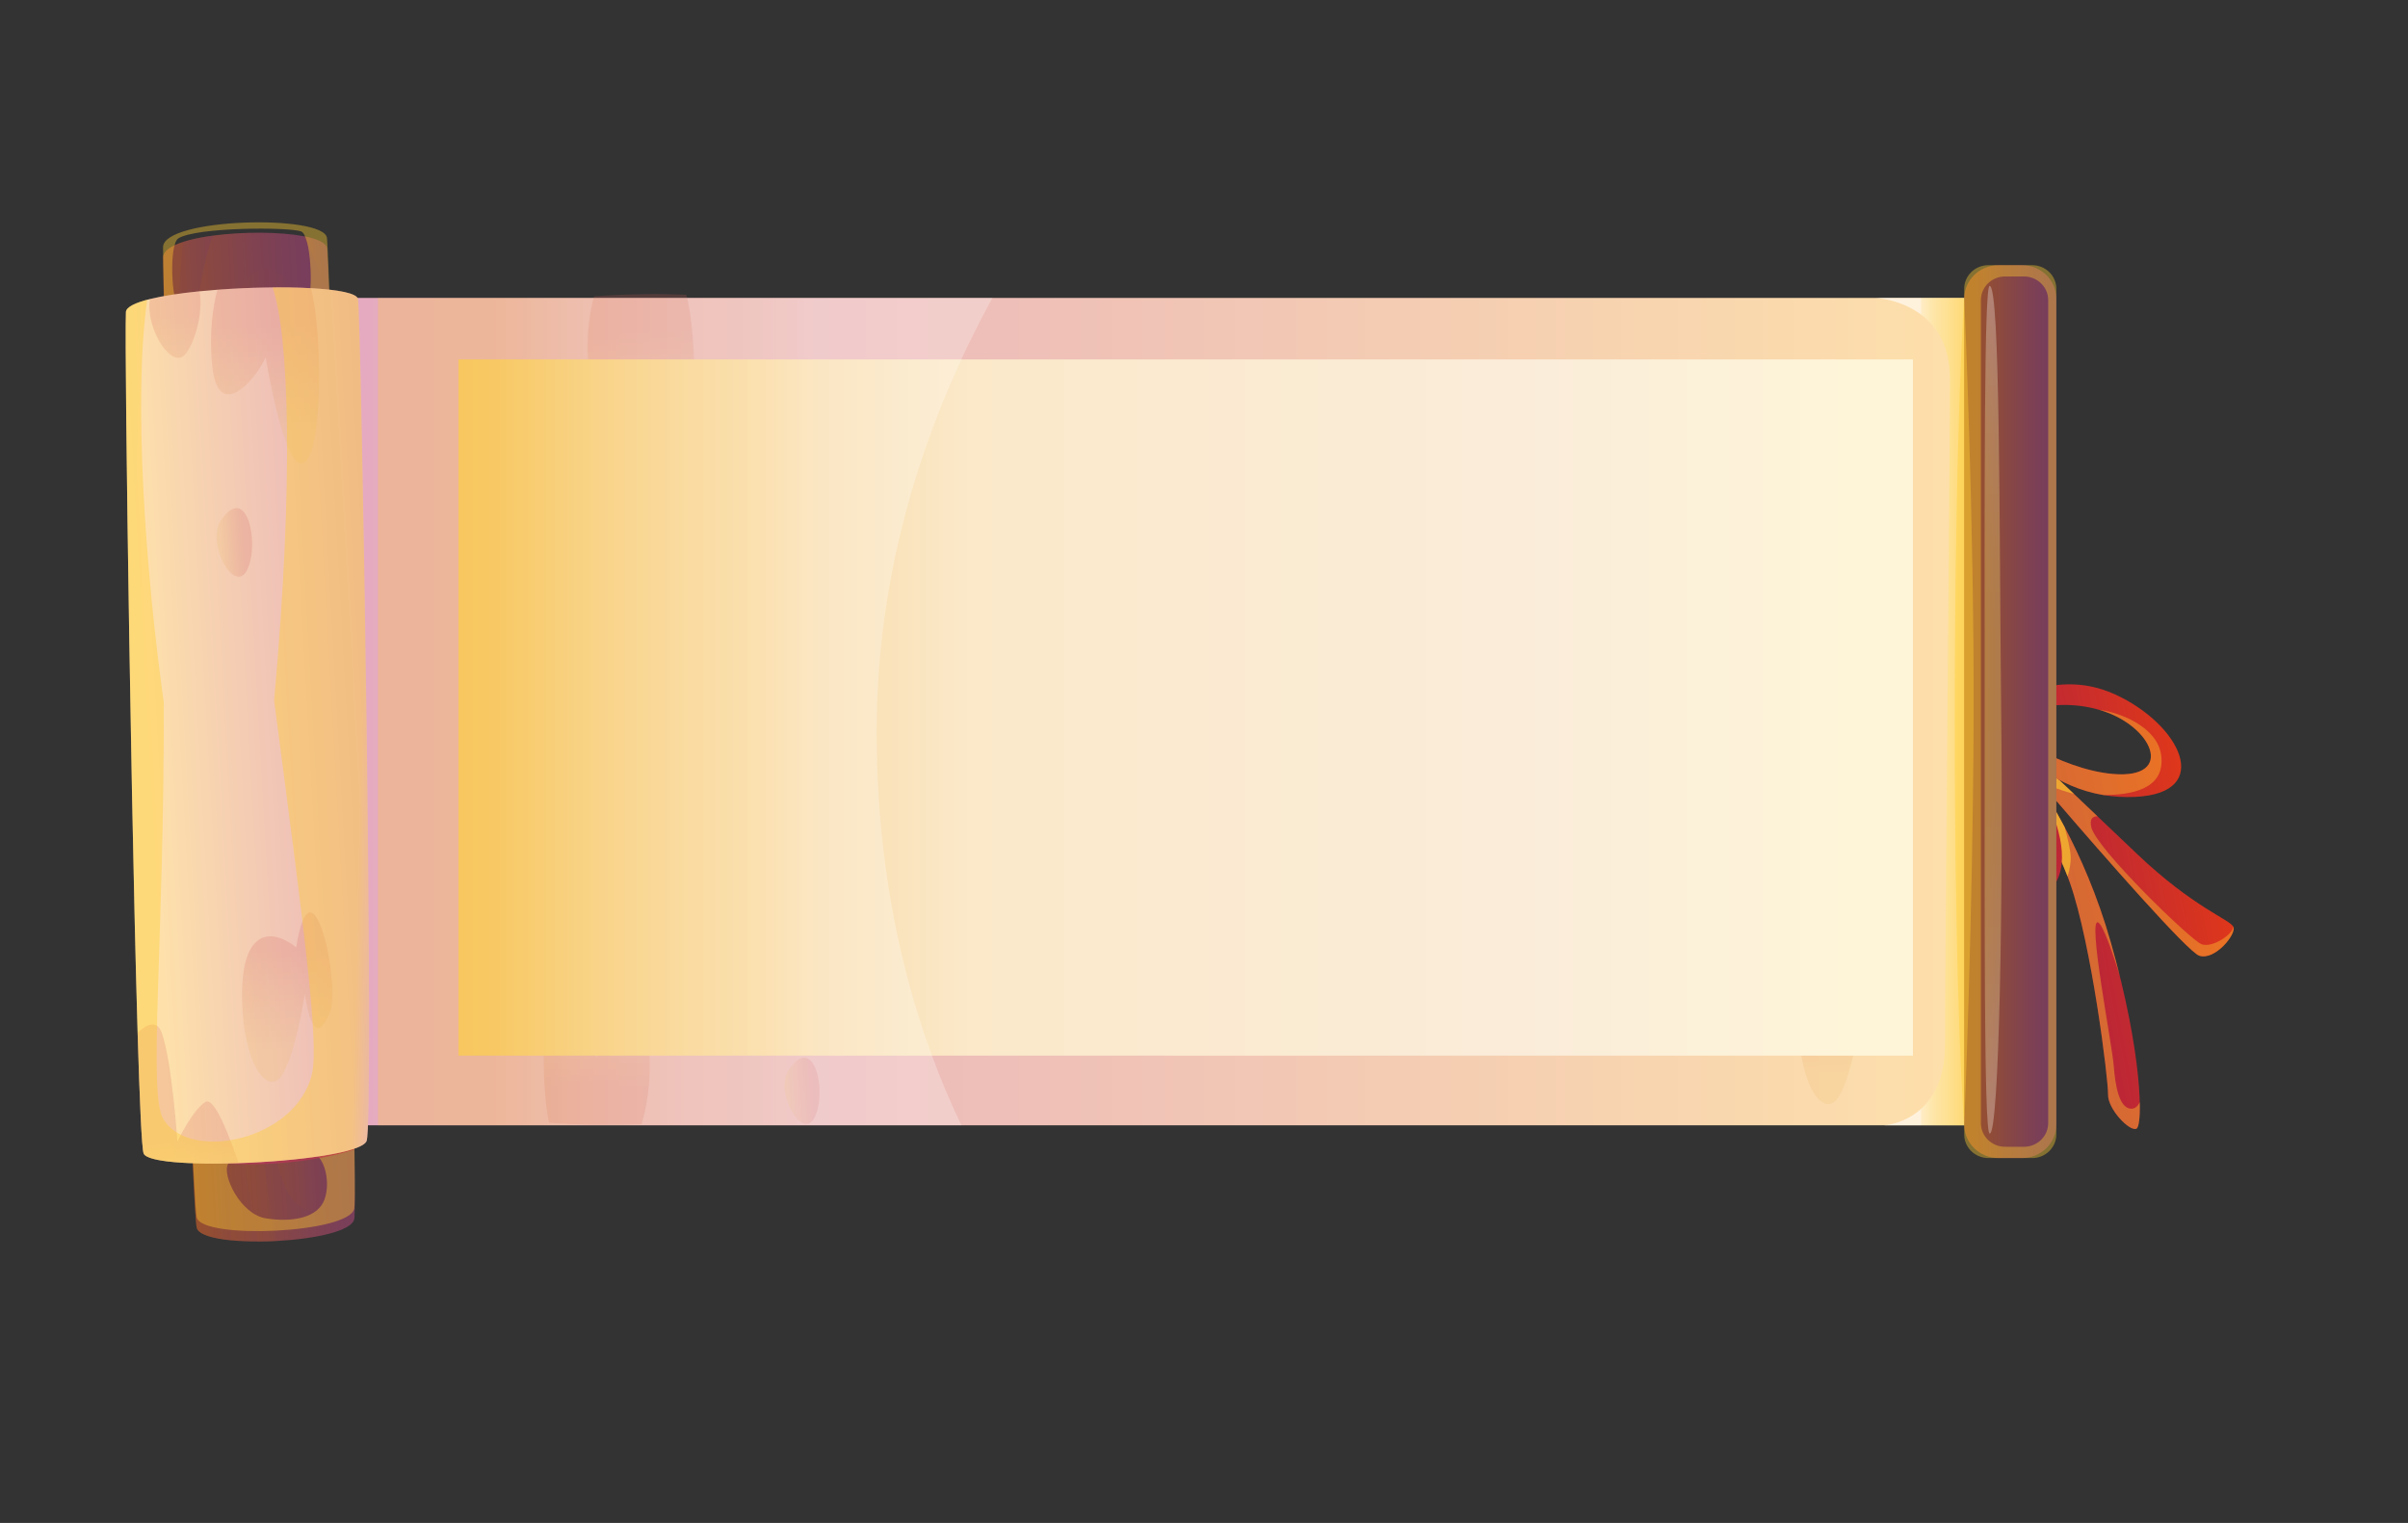 <svg width="1507" height="953" viewBox="0 0 1507 953" fill="none" xmlns="http://www.w3.org/2000/svg">
<rect x="0" y="0" width="1507" height="953" fill="#333333" stroke="none"/>
<path d="M1295.45 552.483C1308.97 590.989 1319.5 675.711 1319.28 684.883C1319.06 694.055 1332.89 708.37 1337.07 706.271C1341.24 704.17 1340.82 658.926 1320.93 589.356C1312.6 560.227 1301.81 535.915 1292.07 517.492C1279.83 494.344 1269.27 480.494 1267.37 478.069C1269.67 480.909 1277.14 489.752 1287.17 501.436C1316.87 536.036 1369.09 595.552 1376.31 598.025C1386.1 601.373 1399.87 584.399 1397.71 579.92C1395.56 575.44 1372.53 567.768 1337.43 534.36C1325.41 522.914 1311.36 509.517 1297.93 496.787C1279.55 479.365 1262.31 463.188 1252.97 454.962C1249.22 451.656 1246.74 449.637 1245.97 449.334L1240.59 454.369C1240.59 454.369 1241.95 456.316 1244.24 459.735C1254.19 474.579 1281.92 517.159 1293.96 548.444C1294.49 549.815 1294.99 551.163 1295.45 552.483Z" fill="url(#paint0_linear_5_205)"/>
<path opacity="0.4" d="M1295.45 552.483C1308.97 590.989 1319.5 675.711 1319.28 684.883C1319.06 694.055 1332.89 708.37 1337.07 706.271C1338.5 705.55 1339.39 699.729 1339.14 689.58C1337.84 692.448 1335.91 694.034 1333.3 693.756C1326.31 693.01 1323.81 679.823 1322.83 666.801C1321.84 653.779 1306.04 572.758 1313.22 577.327C1316.14 579.185 1321.49 593.863 1326.7 610.998C1325 604.083 1323.08 596.862 1320.93 589.356C1312.6 560.227 1301.81 535.915 1292.07 517.492C1279.83 494.344 1269.27 480.494 1267.37 478.069C1269.67 480.909 1277.14 489.752 1287.17 501.436C1316.87 536.036 1369.09 595.552 1376.31 598.025C1386.1 601.373 1399.87 584.399 1397.71 579.92C1397.24 584.823 1384.47 593.376 1377.74 590.825C1371.01 588.271 1311.71 530.882 1308.79 517.597C1307.71 512.728 1309.34 510.745 1312.69 510.8C1307.77 506.125 1302.81 501.413 1297.93 496.788C1279.55 479.366 1262.31 463.189 1252.97 454.963C1249.22 451.657 1246.74 449.638 1245.98 449.335L1240.6 454.37C1240.6 454.37 1241.95 456.317 1244.24 459.736C1254.2 474.58 1281.92 517.16 1293.97 548.445C1294.49 549.815 1294.99 551.163 1295.45 552.483Z" fill="url(#paint1_linear_5_205)"/>
<path opacity="0.6" d="M1244.24 459.737C1254.19 474.581 1281.92 517.161 1293.96 548.446C1295.21 544.381 1296.08 539.982 1295.89 535.96C1295.69 531.618 1294.06 524.629 1292.07 517.492C1279.83 494.344 1269.27 480.494 1267.37 478.069C1269.67 480.909 1277.13 489.752 1287.17 501.436C1285.35 495.88 1283.97 492.006 1283.97 492.006C1286.45 493.399 1292.45 495.266 1297.93 496.787C1279.55 479.365 1262.31 463.188 1252.97 454.962C1250.23 456.466 1247.24 458.099 1244.24 459.737Z" fill="url(#paint2_linear_5_205)"/>
<path d="M1245.19 448.396C1245.3 447.361 1245.36 446.806 1245.36 446.806C1247.53 444.082 1282.95 415.95 1323.65 434.51C1364.35 453.072 1386 496.318 1336.28 498.658C1329.25 498.988 1322.7 498.544 1316.62 497.541C1316.62 497.54 1316.62 497.541 1316.62 497.541C1314.57 497.205 1312.57 496.803 1310.63 496.345L1310.63 496.345C1282.66 489.738 1266.07 471.553 1261.65 466.155L1261.64 466.137C1261.11 465.486 1260.76 465.024 1260.58 464.795C1263.49 468.858 1316.76 544.254 1273.75 563.333C1259.05 569.856 1250.98 559.144 1246.77 541.937C1239.13 510.732 1244.16 458.172 1245.19 448.396ZM1322.1 484.287C1361.71 487.814 1347.56 453.955 1313.9 444.215C1280.25 434.478 1253.18 451.045 1249.97 448.57C1249.97 448.57 1249.97 448.714 1249.95 448.995C1249.55 456.554 1244.44 562.073 1274.23 532.846C1290.38 517.009 1252.33 455.229 1252.33 455.229C1252.33 455.229 1288.44 481.289 1322.1 484.287Z" fill="url(#paint3_linear_5_205)"/>
<path opacity="0.4" d="M1246.77 541.938C1249.53 548.577 1251.34 552.948 1251.34 552.948C1251.34 552.948 1281.29 552.935 1283.73 529.469C1286.14 506.309 1261.21 465.813 1260.56 464.757L1261.64 466.139L1261.65 466.156C1266.07 471.554 1282.66 489.737 1310.63 496.347L1310.63 496.346L1316.62 497.542C1316.62 497.542 1316.62 497.541 1316.62 497.543C1332.99 497.407 1355.3 494.323 1352.54 472.693C1350.21 454.36 1325.38 445.488 1313.91 444.217C1347.56 453.958 1361.72 487.816 1322.1 484.289C1288.44 481.29 1252.33 455.233 1252.33 455.233C1252.33 455.233 1290.38 517.012 1274.24 532.85C1244.45 562.076 1249.55 456.559 1249.96 448.998L1245.19 448.398C1244.16 458.174 1239.13 510.734 1246.77 541.938Z" fill="url(#paint4_linear_5_205)"/>
<path d="M197.799 186.426L197.799 704.171L1254.81 704.171L1254.81 186.426L197.799 186.426Z" fill="url(#paint5_linear_5_205)"/>
<path opacity="0.2" d="M348.829 340.808C339.732 354.305 357.519 386.412 365.316 370.163C373.11 353.914 364.717 317.236 348.829 340.808Z" fill="url(#paint6_linear_5_205)"/>
<path opacity="0.2" d="M936.78 234.111C927.682 247.608 945.47 279.715 953.267 263.466C961.061 247.217 952.667 210.539 936.78 234.111Z" fill="url(#paint7_linear_5_205)"/>
<path opacity="0.2" d="M493.51 669.518C484.413 683.015 502.201 715.122 509.997 698.873C517.792 682.624 509.398 645.946 493.51 669.518Z" fill="url(#paint8_linear_5_205)"/>
<path opacity="0.2" d="M1159.08 609.656C1142.84 597.103 1125.05 599.706 1125.59 640C1126.14 680.295 1141.18 698.986 1149.73 687.673C1158.28 676.357 1164.46 637.861 1164.46 637.861C1164.46 637.861 1168.74 674.913 1179.84 649.317C1187.08 632.633 1168.68 550.601 1159.08 609.656Z" fill="url(#paint9_linear_5_205)"/>
<path opacity="0.2" d="M426.125 289.586C413.737 299.985 401.576 226.284 401.576 226.284C394.878 240.852 372.033 265.655 368.533 231.391C366.457 211.062 369.1 195.206 371.746 185.421C391.561 183.97 412.99 183.611 429.609 184.5C436.808 212.407 436.687 280.719 426.125 289.586Z" fill="url(#paint10_linear_5_205)"/>
<path opacity="0.2" d="M350.82 597.56C363.572 587.59 373.097 661.662 373.097 661.662C380.311 647.332 404.026 623.323 406.302 657.686C407.652 678.074 404.445 693.83 401.452 703.519C381.598 704.292 360.168 703.919 343.591 702.463C337.392 674.327 339.949 606.061 350.82 597.56Z" fill="url(#paint11_linear_5_205)"/>
<path d="M286.895 224.91L286.895 660.558L1197.15 660.558L1197.15 224.91L286.895 224.91Z" fill="url(#paint12_linear_5_205)"/>
<path opacity="0.6" d="M236.558 186.408L621.076 186.408C585.017 252.377 548.655 345.656 548.655 457.746C548.655 565.216 574.375 647.295 601.686 704.153L236.558 704.153L236.558 186.408Z" fill="url(#paint13_linear_5_205)" fill-opacity="0.42"/>
<path opacity="0.6" d="M1179.28 704.171C1179.28 704.171 1217.18 701.984 1217.18 653.923C1217.18 605.862 1220.32 285.758 1220.32 237.005C1220.32 188.252 1173.67 186.429 1173.67 186.429L1254.8 186.429L1254.8 704.171L1179.28 704.171Z" fill="url(#paint14_linear_5_205)"/>
<path d="M1286.92 186.903L1286.92 703.696C1286.92 715.276 1277.33 724.663 1265.49 724.663L1250.68 724.663C1238.84 724.663 1229.25 715.276 1229.25 703.696L1229.25 186.906C1229.25 175.325 1238.84 165.939 1250.68 165.939L1265.49 165.939C1277.33 165.936 1286.92 175.322 1286.92 186.903Z" fill="url(#paint15_linear_5_205)"/>
<path opacity="0.3" d="M1245.17 709.32C1251.28 710.516 1253.67 558.67 1252.41 445.298C1251.14 330.737 1251.9 178.891 1245.17 178.891C1241.64 178.891 1242.01 306.448 1242.07 445.298C1242.12 570.634 1241.49 708.6 1245.17 709.32Z" fill="url(#paint16_linear_5_205)"/>
<path opacity="0.4" d="M1229.25 180.737L1229.25 709.859C1229.25 718.031 1236.02 724.659 1244.37 724.659L1271.79 724.659C1280.15 724.659 1286.92 718.031 1286.92 709.859L1286.92 180.734C1286.92 172.562 1280.15 165.935 1271.79 165.935L1244.37 165.935C1236.02 165.938 1229.25 172.565 1229.25 180.737ZM1266.69 173.001C1275.04 173.001 1281.82 179.628 1281.82 187.801L1281.82 702.796C1281.82 710.968 1275.04 717.596 1266.69 717.596L1254.83 717.596C1246.47 717.596 1239.7 710.968 1239.7 702.796L1239.7 187.798C1239.7 179.625 1246.47 172.998 1254.83 172.998L1266.69 172.998L1266.69 173.001Z" fill="url(#paint17_linear_5_205)"/>
<path opacity="0.4" d="M1229.24 704.171C1229.24 704.171 1223.36 632.418 1223.36 450.908C1223.36 269.398 1229.24 186.426 1229.24 186.426C1229.24 186.426 1235.58 325.774 1235.14 450.052C1234.71 574.334 1229.24 704.171 1229.24 704.171Z" fill="url(#paint18_linear_5_205)"/>
<path d="M206.189 189.545C206.321 192.973 206.461 196.626 206.605 200.491C206.88 207.927 207.18 216.142 207.494 225.03C211.482 337.254 218.307 557.168 220.965 678.23C221.304 693.678 221.576 707.52 221.763 719.32C222.17 744.565 222.197 760.478 221.703 762.853C220.127 770.464 196.69 775.318 173.053 776.559C169.202 776.763 165.344 776.871 161.576 776.878C155.623 776.889 149.891 776.656 144.748 776.155C132.953 775.013 124.264 772.486 123.143 768.399C122.542 766.2 121.595 750.309 120.431 724.983C119.888 713.177 119.299 699.32 118.675 683.838C114.54 581.365 108.876 407.926 105.339 288.825C104.665 266.152 104.071 245.449 103.576 227.578C103.369 220.144 103.183 213.206 103.013 206.817C102.368 182.251 102.011 165.848 102.041 161.146C102.071 157.136 106.893 153.889 114.432 151.425C119.639 149.722 126.144 148.391 133.265 147.435C152.122 144.905 175.276 145.002 189.997 147.804C198.505 149.421 204.201 151.94 204.626 155.372C204.874 157.384 205.43 169.706 206.189 189.545Z" fill="url(#paint19_linear_5_205)"/>
<path opacity="0.3" d="M207.49 225.029L197.197 225.319C164.744 158.489 164.653 182.699 151.871 252.057C140.998 311.067 152.963 692.595 173.049 776.558C169.198 776.762 165.34 776.87 161.572 776.877C136.2 659.958 123.697 299.588 129.565 258.31C136.788 207.467 150.386 162.316 170.22 168.473C190.051 174.637 207.49 225.029 207.49 225.029Z" fill="url(#paint20_linear_5_205)"/>
<path opacity="0.3" d="M206.187 189.544C201.567 173.815 196.196 159.317 189.993 147.805C198.501 149.422 204.197 151.941 204.622 155.373C204.873 157.384 205.428 169.705 206.187 189.544Z" fill="url(#paint21_linear_5_205)"/>
<path opacity="0.3" d="M168.655 695.05C169.426 697.243 171.63 758.181 196.178 757.565C208.842 757.246 215.189 702.027 215.189 702.027L168.655 695.05Z" fill="url(#paint22_linear_5_205)"/>
<path opacity="0.3" d="M136.274 638.19C142.537 674.847 144.271 745.154 144.745 776.154C132.951 775.012 124.261 772.485 123.14 768.398C122.539 766.199 121.592 750.308 120.429 724.982C119.886 713.176 119.296 699.319 118.672 683.837C114.538 581.364 108.873 407.925 105.337 288.824C107.81 236.319 111.714 186.121 114.429 151.424C119.637 149.721 126.141 148.39 133.262 147.434C97.961 244.37 129.009 595.659 136.274 638.19Z" fill="url(#paint23_linear_5_205)"/>
<path opacity="0.4" d="M204.626 148.879C202.782 134.017 102.173 136.286 102.041 154.653C101.817 186.298 119.332 747.998 123.143 761.906C126.951 775.815 218.534 771.67 221.703 756.36C224.877 741.05 206.472 163.742 204.626 148.879ZM203.099 750.538C198.854 762.304 182.566 764.938 166.475 762.411C150.385 759.881 138.776 735.133 142.725 728.425C147.202 720.814 177.76 718.849 190.288 719.125C202.814 719.399 207.342 738.771 203.099 750.538ZM192.958 186.95C190.006 191.383 116.561 193.914 111.891 191.512C107.224 189.108 105.718 152.817 111.639 149.14C122.973 142.105 180.557 141.959 188.45 144.819C194.705 147.089 195.906 182.521 192.958 186.95Z" fill="url(#paint24_linear_5_205)"/>
<path opacity="0.6" d="M206.604 200.49C206.879 207.927 207.18 216.141 207.493 225.029C185.044 225.695 125.617 227.073 103.575 227.577C103.369 220.143 103.182 213.205 103.012 206.817C113.155 203.516 131.827 198.426 153.411 197.296C174.637 196.188 195.176 198.682 206.604 200.49Z" fill="url(#paint25_linear_5_205)"/>
<path opacity="0.6" d="M220.962 678.227C221.3 693.675 221.573 707.517 221.759 719.317C211.713 722.609 195.657 726.437 172.472 728.031C148.113 729.71 130.951 727.403 120.425 724.98C119.882 713.174 119.293 699.317 118.669 683.835L220.962 678.227Z" fill="url(#paint26_linear_5_205)"/>
<path d="M228.622 396.078C228.955 418.245 229.274 440.946 229.564 463.52C231.145 587.424 231.82 707.505 229.429 713.971C226.696 721.353 186.065 726.617 149.329 727.85C119.439 728.85 92.125 727.187 89.901 721.823C88.731 718.999 87.422 689.694 86.123 646.202C84.904 605.438 83.695 552.211 82.615 496.652C81.986 464.359 81.404 431.279 80.888 399.402C79.228 296.807 78.264 206.667 78.803 195.291C78.953 192.118 84.703 189.374 93.846 187.117C102.006 185.104 112.861 183.478 124.833 182.277C128.486 181.91 132.241 181.582 136.056 181.299C156.12 179.798 177.819 179.426 194.647 180.346C211.458 181.259 223.41 183.465 224.02 187.117C224.945 192.63 226.983 287.967 228.622 396.078Z" fill="url(#paint27_linear_5_205)"/>
<path opacity="0.2" d="M138.13 325.898C128.918 339.864 146.93 373.088 154.824 356.274C162.717 339.46 154.218 301.507 138.13 325.898Z" fill="url(#paint28_linear_5_205)"/>
<path opacity="0.2" d="M149.332 727.848C119.442 728.848 92.128 727.184 89.904 721.821C88.734 718.996 87.425 689.692 86.126 646.199C92.271 640.356 98.479 638.149 101.366 646.629C107.835 665.626 111.009 714.411 111.009 714.411C111.009 714.411 120.267 694.763 128.547 689.535C134.075 686.042 143.611 710.939 149.332 727.848Z" fill="url(#paint29_linear_5_205)"/>
<path opacity="0.2" d="M185.388 592.817C168.942 579.827 150.927 582.521 151.48 624.216C152.034 665.911 167.265 685.253 175.921 673.546C184.578 661.836 190.834 622.002 190.834 622.002C190.834 622.002 195.17 660.342 206.413 633.857C213.741 616.592 195.113 531.709 185.388 592.817Z" fill="url(#paint30_linear_5_205)"/>
<path opacity="0.2" d="M191.121 289.084C178.576 299.845 166.263 223.581 166.263 223.581C159.48 238.655 136.348 264.321 132.804 228.866C130.702 207.83 133.379 191.422 136.058 181.297C156.121 179.796 177.821 179.425 194.648 180.345C201.937 209.222 201.815 279.909 191.121 289.084Z" fill="url(#paint31_linear_5_205)"/>
<path opacity="0.2" d="M114.419 223.02C105.898 229.174 90.812 204.007 93.85 187.115C102.01 185.102 112.866 183.476 124.838 182.275C127.664 195.919 120.935 218.313 114.419 223.02Z" fill="url(#paint32_linear_5_205)"/>
<path opacity="0.4" d="M229.429 713.968C224.473 727.357 94.861 733.776 89.901 721.821C84.944 709.864 77.505 222.767 78.803 195.288C78.942 192.318 83.989 189.725 92.129 187.56C83.414 247.932 90.854 356.773 102.501 439.608C102.764 591.298 92.547 684.273 102.187 700.217C118.89 727.84 186.039 713.219 195.308 671.663C199.713 651.922 190.145 580.016 171.553 438.3C184.206 297.985 180.617 208.957 170.61 179.866C198.985 179.625 223.15 181.884 224.024 187.12C226.175 199.963 234.388 700.583 229.429 713.968Z" fill="url(#paint33_linear_5_205)"/>
<defs>
<linearGradient id="paint0_linear_5_205" x1="1393.69" y1="558.339" x2="1264.97" y2="582.778" gradientUnits="userSpaceOnUse">
<stop stop-color="#DE371B"/>
<stop offset="0.75" stop-color="#B92538"/>
<stop offset="0.994" stop-color="#AC1F42"/>
</linearGradient>
<linearGradient id="paint1_linear_5_205" x1="1224.23" y1="663.355" x2="1188.2" y2="709.825" gradientUnits="userSpaceOnUse">
<stop offset="0.004" stop-color="#FFCE2F"/>
<stop offset="0.994" stop-color="white"/>
</linearGradient>
<linearGradient id="paint2_linear_5_205" x1="1308.3" y1="541.501" x2="1326.27" y2="569.016" gradientUnits="userSpaceOnUse">
<stop offset="0.004" stop-color="#FFCE2F"/>
<stop offset="0.971" stop-color="#F9F1FF"/>
<stop offset="0.994" stop-color="white"/>
</linearGradient>
<linearGradient id="paint3_linear_5_205" x1="1365.47" y1="480" x2="1239.42" y2="503.934" gradientUnits="userSpaceOnUse">
<stop stop-color="#DE371B"/>
<stop offset="0.75" stop-color="#B92538"/>
<stop offset="0.994" stop-color="#AC1F42"/>
</linearGradient>
<linearGradient id="paint4_linear_5_205" x1="1233.05" y1="503.634" x2="1146.13" y2="518.953" gradientUnits="userSpaceOnUse">
<stop offset="0.004" stop-color="#FFCE2F"/>
<stop offset="0.886" stop-color="#E5C4FF"/>
<stop offset="0.971" stop-color="#F9F1FF"/>
<stop offset="0.994" stop-color="white"/>
</linearGradient>
<linearGradient id="paint5_linear_5_205" x1="204.656" y1="445.299" x2="1260.42" y2="445.299" gradientUnits="userSpaceOnUse">
<stop stop-color="#E4A9C0"/>
<stop offset="0.675" stop-color="#F5CEB2"/>
<stop offset="0.994" stop-color="#FEE1AA"/>
</linearGradient>
<linearGradient id="paint6_linear_5_205" x1="348.279" y1="354.587" x2="362.626" y2="353.626" gradientUnits="userSpaceOnUse">
<stop stop-color="#EBBA68"/>
<stop offset="0.428" stop-color="#E19562"/>
<stop offset="0.994" stop-color="#D15E58"/>
</linearGradient>
<linearGradient id="paint7_linear_5_205" x1="936.23" y1="247.889" x2="950.577" y2="246.929" gradientUnits="userSpaceOnUse">
<stop stop-color="#EBBA68"/>
<stop offset="0.428" stop-color="#E19562"/>
<stop offset="0.994" stop-color="#D15E58"/>
</linearGradient>
<linearGradient id="paint8_linear_5_205" x1="492.961" y1="683.297" x2="507.308" y2="682.336" gradientUnits="userSpaceOnUse">
<stop stop-color="#EBBA68"/>
<stop offset="0.428" stop-color="#E19562"/>
<stop offset="0.994" stop-color="#D15E58"/>
</linearGradient>
<linearGradient id="paint9_linear_5_205" x1="1154.86" y1="673.194" x2="1152.54" y2="609.552" gradientUnits="userSpaceOnUse">
<stop stop-color="#EBBA68"/>
<stop offset="0.428" stop-color="#E19562"/>
<stop offset="0.994" stop-color="#D15E58"/>
</linearGradient>
<linearGradient id="paint10_linear_5_205" x1="403.011" y1="272.985" x2="400.555" y2="205.635" gradientUnits="userSpaceOnUse">
<stop stop-color="#EBBA68"/>
<stop offset="0.428" stop-color="#E19562"/>
<stop offset="0.994" stop-color="#D15E58"/>
</linearGradient>
<linearGradient id="paint11_linear_5_205" x1="373.329" y1="614.94" x2="373.483" y2="682.332" gradientUnits="userSpaceOnUse">
<stop stop-color="#EBBA68"/>
<stop offset="0.428" stop-color="#E19562"/>
<stop offset="0.994" stop-color="#D15E58"/>
</linearGradient>
<linearGradient id="paint12_linear_5_205" x1="283.059" y1="442.735" x2="1167.46" y2="442.735" gradientUnits="userSpaceOnUse">
<stop stop-color="#F5C36E"/>
<stop offset="0.369" stop-color="#FBE9CA"/>
<stop offset="0.753" stop-color="#FAECD9"/>
<stop offset="0.994" stop-color="#FEF5D9"/>
</linearGradient>
<linearGradient id="paint13_linear_5_205" x1="271.66" y1="445.28" x2="512.664" y2="445.28" gradientUnits="userSpaceOnUse">
<stop offset="0.146" stop-color="#FFCE2F"/>
<stop offset="0.232" stop-color="#FFD346"/>
<stop offset="0.356" stop-color="#FFDF75"/>
<stop offset="0.503" stop-color="#FEE79D"/>
<stop offset="0.666" stop-color="#FFEFBC"/>
<stop offset="0.842" stop-color="#FFF5D3"/>
<stop offset="0.994" stop-color="white"/>
</linearGradient>
<linearGradient id="paint14_linear_5_205" x1="1242.09" y1="445.298" x2="1201.44" y2="445.298" gradientUnits="userSpaceOnUse">
<stop offset="0.004" stop-color="#FFCE2F"/>
<stop offset="0.222" stop-color="#FFD343"/>
<stop offset="0.365" stop-color="#FFD85B"/>
<stop offset="0.486" stop-color="#FFDE74"/>
<stop offset="0.596" stop-color="#FFE386"/>
<stop offset="0.698" stop-color="#FFE696"/>
<stop offset="0.794" stop-color="#FFEBA9"/>
<stop offset="0.886" stop-color="#FFF0C0"/>
<stop offset="0.971" stop-color="#FFF5D5"/>
<stop offset="0.994" stop-color="white"/>
</linearGradient>
<linearGradient id="paint15_linear_5_205" x1="1236.65" y1="445.299" x2="1287.88" y2="445.299" gradientUnits="userSpaceOnUse">
<stop stop-color="#97502D"/>
<stop offset="0.058" stop-color="#954F31"/>
<stop offset="0.665" stop-color="#7E4153"/>
<stop offset="0.994" stop-color="#753C60"/>
</linearGradient>
<linearGradient id="paint16_linear_5_205" x1="1247.09" y1="704.143" x2="1247.62" y2="187.561" gradientUnits="userSpaceOnUse">
<stop offset="0.018" stop-color="#FFFEF3"/>
<stop offset="0.092" stop-color="#FFF9CB"/>
<stop offset="0.172" stop-color="#FFF5A8"/>
<stop offset="0.254" stop-color="#FFF18C"/>
<stop offset="0.335" stop-color="#FFEF78"/>
<stop offset="0.416" stop-color="#FFED6C"/>
<stop offset="0.498" stop-color="#FFED68"/>
<stop offset="0.592" stop-color="#FFED6B"/>
<stop offset="0.672" stop-color="#FFEF76"/>
<stop offset="0.748" stop-color="#FFF188"/>
<stop offset="0.821" stop-color="#FFF4A1"/>
<stop offset="0.891" stop-color="#FFF8C1"/>
<stop offset="0.959" stop-color="#FFFCE8"/>
<stop offset="0.994" stop-color="white"/>
</linearGradient>
<linearGradient id="paint17_linear_5_205" x1="1367.14" y1="443.649" x2="1467.5" y2="442.062" gradientUnits="userSpaceOnUse">
<stop offset="0.004" stop-color="#FFCE2F"/>
<stop offset="0.222" stop-color="#A432FF"/>
<stop offset="0.365" stop-color="#A83BFF"/>
<stop offset="0.486" stop-color="#AF4AFF"/>
<stop offset="0.596" stop-color="#B85FFF"/>
<stop offset="0.698" stop-color="#C47AFF"/>
<stop offset="0.794" stop-color="#D39CFF"/>
<stop offset="0.886" stop-color="#E5C4FF"/>
<stop offset="0.971" stop-color="#F9F1FF"/>
<stop offset="0.994" stop-color="white"/>
</linearGradient>
<linearGradient id="paint18_linear_5_205" x1="1239.77" y1="445.104" x2="1188.79" y2="446.088" gradientUnits="userSpaceOnUse">
<stop offset="0.004" stop-color="#FFCE2F"/>
<stop offset="0.365" stop-color="#FFCE2F"/>
<stop offset="0.794" stop-color="#D39CFF"/>
<stop offset="0.886" stop-color="#E5C4FF"/>
<stop offset="0.971" stop-color="#F9F1FF"/>
<stop offset="0.994" stop-color="white"/>
</linearGradient>
<linearGradient id="paint19_linear_5_205" x1="105.597" y1="464.386" x2="221.711" y2="457.846" gradientUnits="userSpaceOnUse">
<stop stop-color="#97502D"/>
<stop offset="0.058" stop-color="#954F31"/>
<stop offset="0.665" stop-color="#7E4153"/>
<stop offset="0.994" stop-color="#753C60"/>
</linearGradient>
<linearGradient id="paint20_linear_5_205" x1="132.929" y1="474.302" x2="221.249" y2="469.328" gradientUnits="userSpaceOnUse">
<stop stop-color="#97502D"/>
<stop offset="0.058" stop-color="#954F31"/>
<stop offset="0.665" stop-color="#7E4153"/>
<stop offset="0.994" stop-color="#753C60"/>
</linearGradient>
<linearGradient id="paint21_linear_5_205" x1="191.191" y1="169.062" x2="205.401" y2="168.262" gradientUnits="userSpaceOnUse">
<stop stop-color="#97502D"/>
<stop offset="0.058" stop-color="#954F31"/>
<stop offset="0.665" stop-color="#7E4153"/>
<stop offset="0.994" stop-color="#753C60"/>
</linearGradient>
<linearGradient id="paint22_linear_5_205" x1="170.454" y1="726.982" x2="216.449" y2="724.392" gradientUnits="userSpaceOnUse">
<stop stop-color="#97502D"/>
<stop offset="0.058" stop-color="#954F31"/>
<stop offset="0.665" stop-color="#7E4153"/>
<stop offset="0.994" stop-color="#753C60"/>
</linearGradient>
<linearGradient id="paint23_linear_5_205" x1="105.555" y1="463.675" x2="150.926" y2="461.12" gradientUnits="userSpaceOnUse">
<stop stop-color="#97502D"/>
<stop offset="0.058" stop-color="#954F31"/>
<stop offset="0.665" stop-color="#7E4153"/>
<stop offset="0.994" stop-color="#753C60"/>
</linearGradient>
<linearGradient id="paint24_linear_5_205" x1="349.518" y1="568.001" x2="413.787" y2="607.078" gradientUnits="userSpaceOnUse">
<stop offset="0.004" stop-color="#FFCE2F"/>
<stop offset="0.971" stop-color="#F9F1FF"/>
<stop offset="0.994" stop-color="white"/>
</linearGradient>
<linearGradient id="paint25_linear_5_205" x1="155.199" y1="221.858" x2="154.78" y2="268.696" gradientUnits="userSpaceOnUse">
<stop offset="0.004" stop-color="#CB2E2A"/>
<stop offset="0.222" stop-color="#A432FF"/>
<stop offset="0.365" stop-color="#A83BFF"/>
<stop offset="0.486" stop-color="#AF4AFF"/>
<stop offset="0.596" stop-color="#B85FFF"/>
<stop offset="0.698" stop-color="#C47AFF"/>
<stop offset="0.794" stop-color="#D39CFF"/>
<stop offset="0.886" stop-color="#E5C4FF"/>
<stop offset="0.971" stop-color="#F9F1FF"/>
<stop offset="0.994" stop-color="white"/>
</linearGradient>
<linearGradient id="paint26_linear_5_205" x1="170.065" y1="718.611" x2="169.38" y2="795.349" gradientUnits="userSpaceOnUse">
<stop offset="0.004" stop-color="#C82C2C"/>
<stop offset="0.486" stop-color="#AF4AFF"/>
<stop offset="0.596" stop-color="#B85FFF"/>
<stop offset="0.698" stop-color="#C47AFF"/>
<stop offset="0.794" stop-color="#D39CFF"/>
<stop offset="0.886" stop-color="#E5C4FF"/>
<stop offset="0.971" stop-color="#F9F1FF"/>
<stop offset="0.994" stop-color="white"/>
</linearGradient>
<linearGradient id="paint27_linear_5_205" x1="258.672" y1="448.075" x2="90.383" y2="457.553" gradientUnits="userSpaceOnUse">
<stop stop-color="#E4A9C0"/>
<stop offset="0.675" stop-color="#F5CEB2"/>
<stop offset="0.994" stop-color="#FEE1AA"/>
</linearGradient>
<linearGradient id="paint28_linear_5_205" x1="137.574" y1="340.156" x2="152.104" y2="339.204" gradientUnits="userSpaceOnUse">
<stop stop-color="#EBBA68"/>
<stop offset="0.428" stop-color="#E19562"/>
<stop offset="0.994" stop-color="#D15E58"/>
</linearGradient>
<linearGradient id="paint29_linear_5_205" x1="122.006" y1="750.314" x2="118.308" y2="712.752" gradientUnits="userSpaceOnUse">
<stop stop-color="#EBBA68"/>
<stop offset="0.428" stop-color="#E19562"/>
<stop offset="0.994" stop-color="#D15E58"/>
</linearGradient>
<linearGradient id="paint30_linear_5_205" x1="181.119" y1="658.564" x2="178.667" y2="592.712" gradientUnits="userSpaceOnUse">
<stop stop-color="#EBBA68"/>
<stop offset="0.428" stop-color="#E19562"/>
<stop offset="0.994" stop-color="#D15E58"/>
</linearGradient>
<linearGradient id="paint31_linear_5_205" x1="167.715" y1="271.906" x2="165.119" y2="202.219" gradientUnits="userSpaceOnUse">
<stop stop-color="#EBBA68"/>
<stop offset="0.428" stop-color="#E19562"/>
<stop offset="0.994" stop-color="#D15E58"/>
</linearGradient>
<linearGradient id="paint32_linear_5_205" x1="112.102" y1="260.831" x2="109.713" y2="196.705" gradientUnits="userSpaceOnUse">
<stop stop-color="#EBBA68"/>
<stop offset="0.428" stop-color="#E19562"/>
<stop offset="0.994" stop-color="#D15E58"/>
</linearGradient>
<linearGradient id="paint33_linear_5_205" x1="23.978" y1="450.82" x2="313.573" y2="457.838" gradientUnits="userSpaceOnUse">
<stop offset="0.004" stop-color="#F3C718"/>
<stop offset="0.222" stop-color="#FFCE2F"/>
<stop offset="0.365" stop-color="#FFCE2F"/>
<stop offset="0.486" stop-color="#FFCE2F"/>
<stop offset="0.596" stop-color="#FFCE2F"/>
<stop offset="0.698" stop-color="#FFCE2F"/>
<stop offset="0.794" stop-color="#D39CFF"/>
<stop offset="0.886" stop-color="#E5C4FF"/>
<stop offset="0.971" stop-color="#F9F1FF"/>
<stop offset="0.994" stop-color="white"/>
</linearGradient>
</defs>
</svg>
